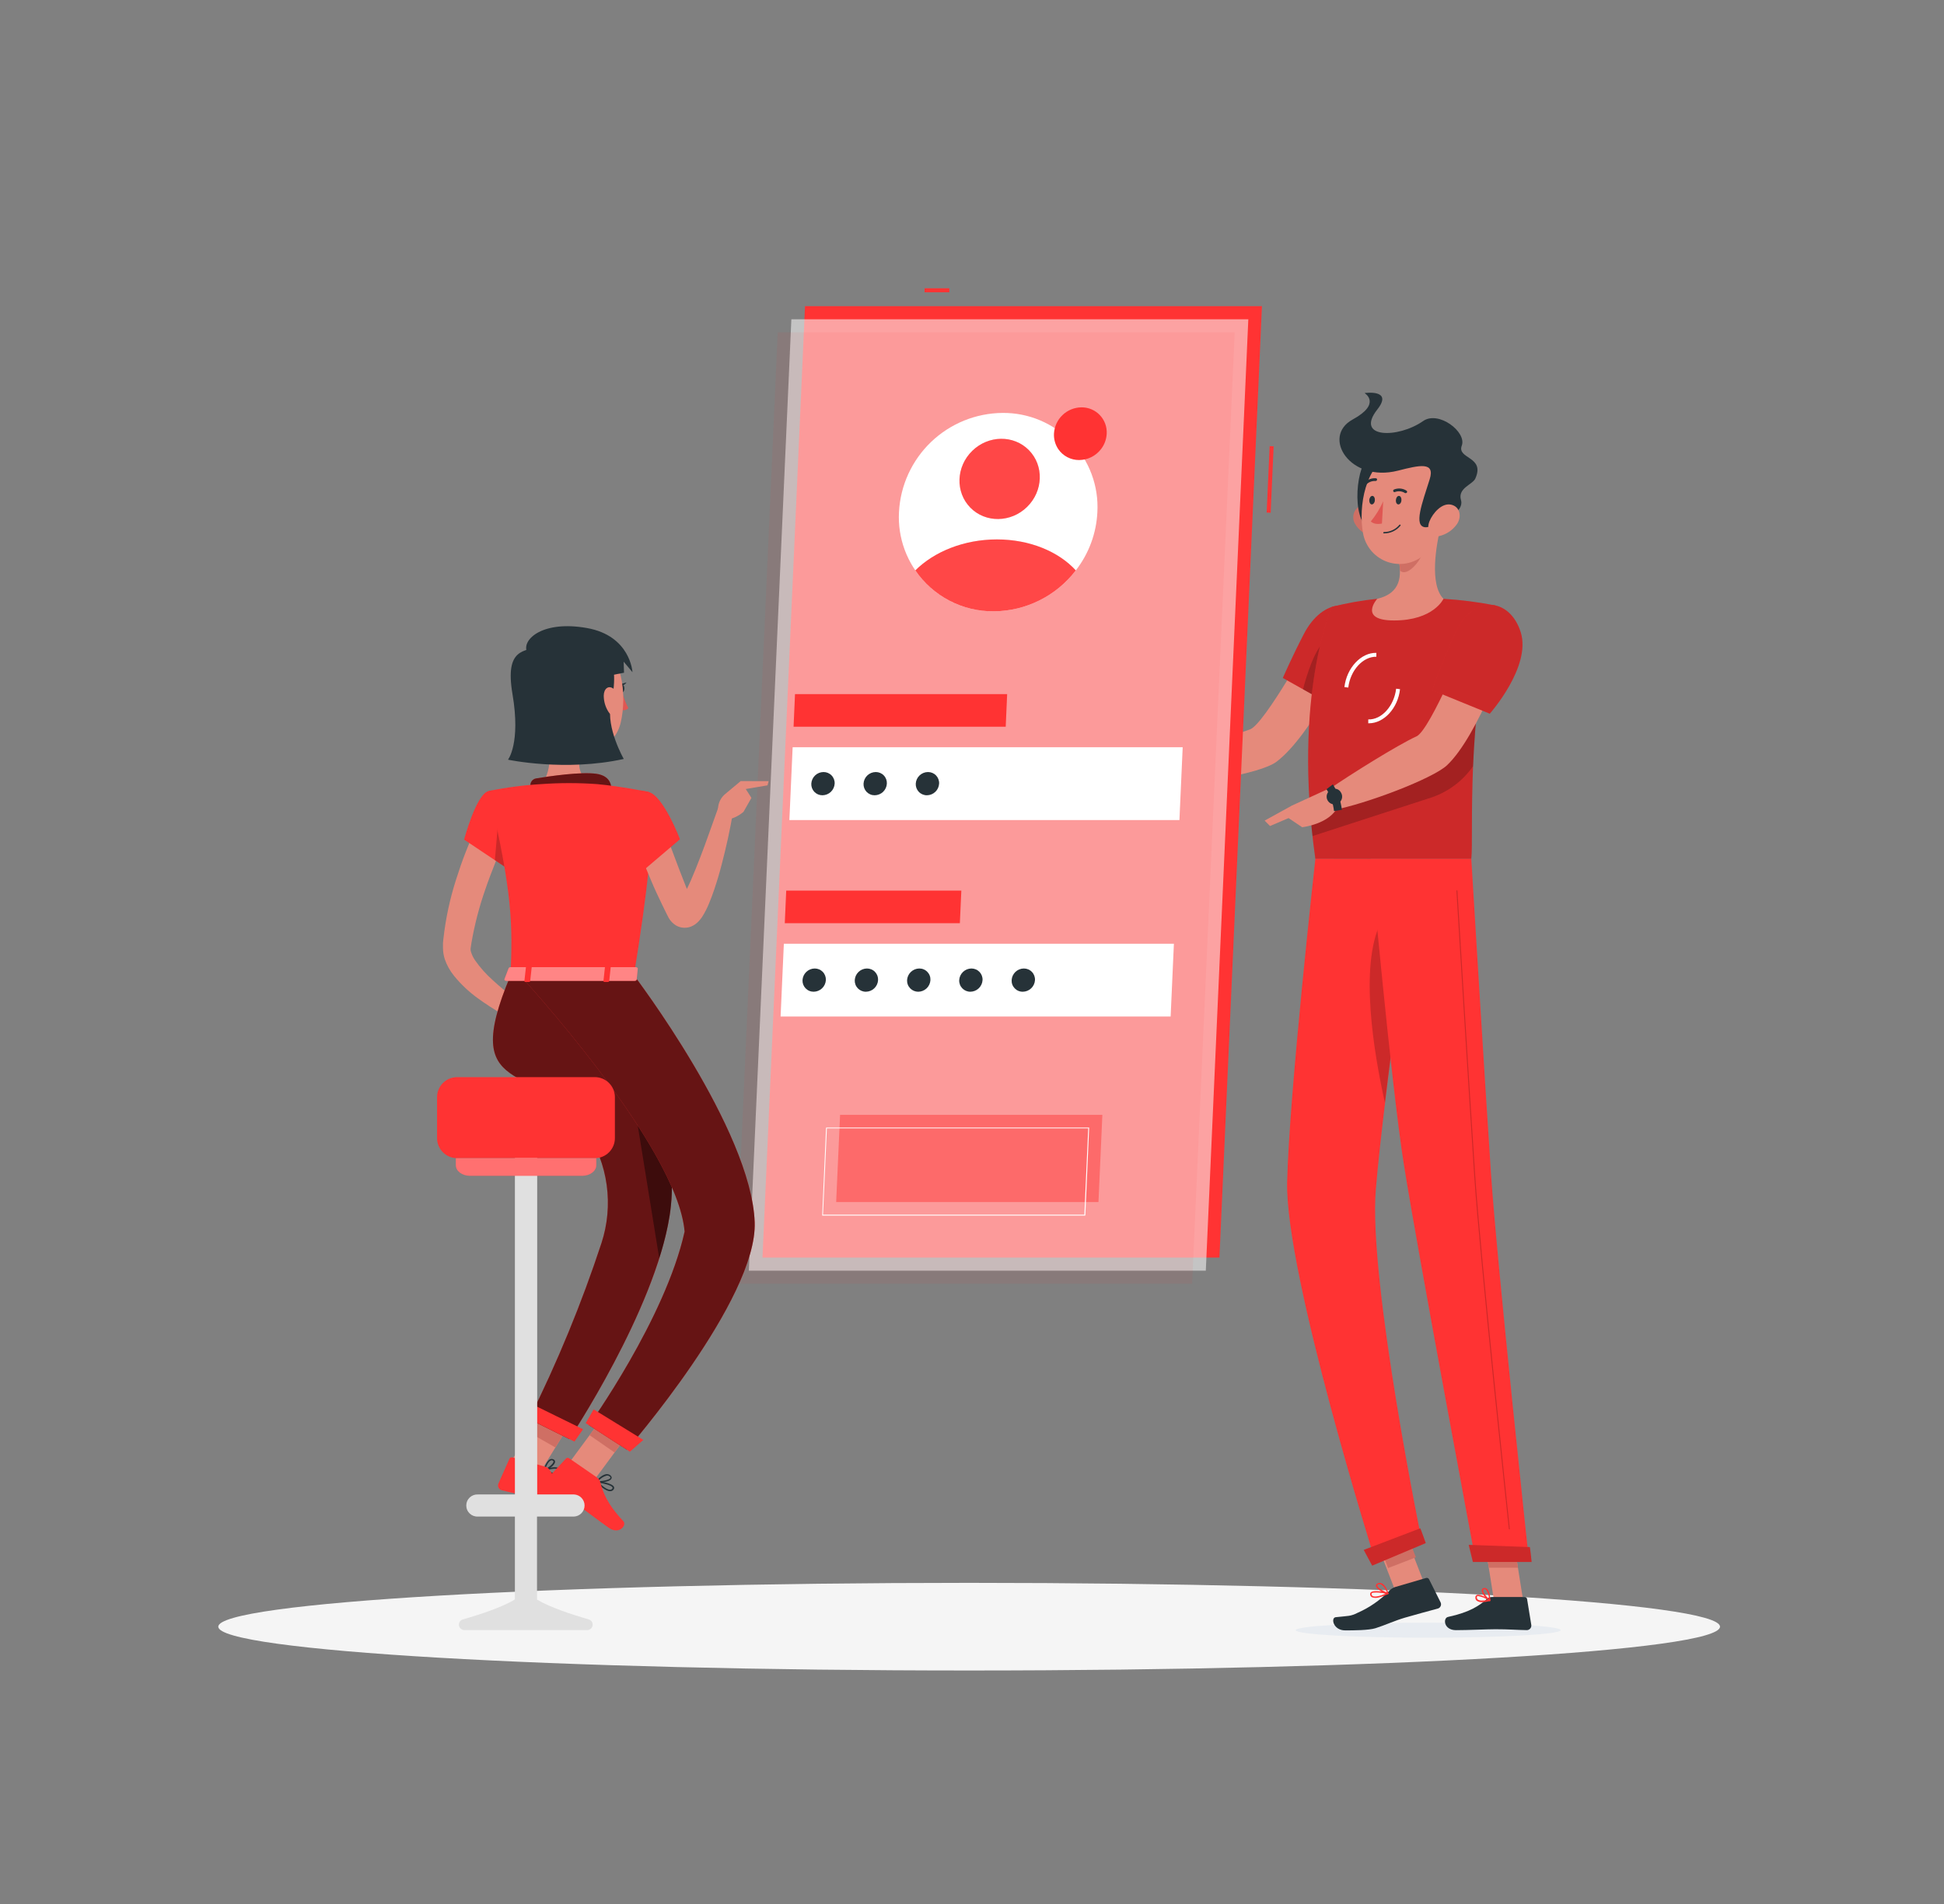 <svg width="148" height="145" viewBox="0 0 148 145" fill="none" xmlns="http://www.w3.org/2000/svg">
<rect x="0" y="0" width="148" height="145" fill="#808080" stroke="none"/>
<path d="M73.783 127.201C105.354 127.201 130.947 125.707 130.947 123.864C130.947 122.021 105.354 120.527 73.783 120.527C42.213 120.527 16.619 122.021 16.619 123.864C16.619 125.707 42.213 127.201 73.783 127.201Z" fill="#F5F5F5"/>
<path d="M103.045 49.329L100.12 48.15C100.12 48.15 96.261 55.187 95.155 55.544C93.652 56.028 90.538 57.372 88.693 57.608C88.442 57.903 88.032 58.819 88.071 59.153C90.55 59.981 95.999 58.882 97.166 58.015C99.822 56.048 103.045 49.329 103.045 49.329Z" fill="#E58A7B"/>
<path d="M103.944 47.728C104.49 49.742 101.535 53.793 101.535 53.793L97.664 51.623C97.664 51.623 98.39 49.957 99.274 48.262C100.692 45.523 103.322 45.431 103.944 47.728Z" fill="#FF3333"/>
<path opacity="0.2" d="M103.944 47.728C104.49 49.742 101.535 53.793 101.535 53.793L97.664 51.623C97.664 51.623 98.39 49.957 99.274 48.262C100.692 45.523 103.322 45.431 103.944 47.728Z" fill="black"/>
<path opacity="0.2" d="M99.2 52.489L100.725 53.344L100.993 48.666C100.105 49.347 99.48 51.399 99.2 52.489Z" fill="black"/>
<path d="M101.397 46.213C101.397 46.213 98.384 52.917 100.141 65.4H112.013C112.202 63.578 111.577 54.686 113.838 46.101C112.536 45.846 111.218 45.678 109.894 45.597C108.214 45.499 106.529 45.499 104.849 45.597C103.685 45.715 102.53 45.921 101.397 46.213Z" fill="#FF3333"/>
<path opacity="0.2" d="M101.397 46.213C101.397 46.213 98.384 52.917 100.141 65.4H112.013C112.202 63.578 111.577 54.686 113.838 46.101C112.536 45.846 111.218 45.678 109.894 45.597C108.214 45.499 106.529 45.499 104.849 45.597C103.685 45.715 102.53 45.921 101.397 46.213Z" fill="black"/>
<g style="mix-blend-mode:multiply">
<path d="M98.643 124.129C98.625 124.448 103.127 124.704 108.697 124.704C114.266 124.704 118.8 124.448 118.818 124.129C118.836 123.811 114.337 123.557 108.764 123.557C103.192 123.557 98.664 123.814 98.643 124.129Z" fill="#E8ECF1"/>
</g>
<path d="M106.568 115.763L104.462 116.578L106.276 121.264L108.382 120.449L106.568 115.763Z" fill="#E58A7B"/>
<path d="M115.958 121.862H113.738L112.924 116.723H115.144L115.958 121.862Z" fill="#E58A7B"/>
<path d="M113.585 121.606H116.079C116.122 121.606 116.164 121.621 116.197 121.649C116.23 121.677 116.252 121.716 116.259 121.759L116.58 123.731C116.587 123.781 116.583 123.831 116.569 123.879C116.554 123.927 116.53 123.971 116.497 124.009C116.464 124.046 116.423 124.076 116.378 124.096C116.332 124.117 116.282 124.127 116.233 124.126C115.363 124.112 114.944 124.059 113.847 124.059C113.172 124.059 111.784 124.129 110.846 124.129C109.908 124.129 109.847 123.21 110.233 123.124C111.966 122.75 112.639 122.24 113.216 121.744C113.318 121.655 113.449 121.606 113.585 121.606Z" fill="#263238"/>
<path d="M106.214 120.845L108.573 120.155C108.615 120.143 108.66 120.146 108.7 120.163C108.74 120.18 108.773 120.211 108.794 120.249L109.678 122.018C109.699 122.063 109.709 122.112 109.709 122.161C109.709 122.211 109.698 122.26 109.677 122.304C109.656 122.349 109.625 122.388 109.587 122.42C109.549 122.452 109.505 122.475 109.457 122.487C108.599 122.723 108.024 122.868 106.951 123.18C106.211 123.395 105.456 123.746 104.725 123.979C104.218 124.141 103.027 124.147 102.411 124.147C101.5 124.147 101.296 123.186 101.689 123.142C102.676 123.033 102.809 123.083 103.354 122.809C104.247 122.418 105.056 121.86 105.737 121.163C105.865 121.017 106.03 120.907 106.214 120.845Z" fill="#263238"/>
<path d="M89.064 57.596L86.623 56.573L85.618 59.279C86.618 59.432 87.636 59.432 88.637 59.279L89.064 57.596Z" fill="#E58A7B"/>
<path d="M84.807 56.502L84.742 58.301L85.618 59.274L86.623 56.567L84.807 56.502Z" fill="#E58A7B"/>
<path d="M106.857 116.161L104.745 116.976L105.68 119.4L107.793 118.584L106.857 116.161Z" fill="#CF6F64"/>
<path d="M115.144 116.723H112.924L113.346 119.374H115.566L115.144 116.723Z" fill="#CF6F64"/>
<path opacity="0.2" d="M99.763 62.024C99.808 62.558 99.858 63.103 99.923 63.663L108.75 60.798C110.128 60.389 111.326 59.523 112.146 58.342C112.182 57.555 112.226 56.726 112.294 55.862C112.323 55.444 112.358 55.013 112.397 54.577C112.435 54.141 112.488 53.657 112.544 53.191L99.763 62.024Z" fill="black"/>
<path d="M102.647 52.354L102.352 52.319C102.526 50.844 103.626 49.683 104.784 49.712V50.007C103.77 49.986 102.803 51.033 102.647 52.354Z" fill="white"/>
<path d="M104.218 55.075H104.168V54.78C105.182 54.819 106.135 53.76 106.291 52.442L106.586 52.478C106.43 53.919 105.365 55.075 104.218 55.075Z" fill="white"/>
<path d="M109.729 39.915C109.313 41.54 108.823 44.515 109.894 45.597C109.894 45.597 109.145 47.245 106.129 47.245C103.372 47.245 104.849 45.597 104.849 45.597C106.683 45.166 106.715 43.828 106.474 42.56L109.729 39.915Z" fill="#E58A7B"/>
<path d="M108.402 40.994L106.477 42.56C106.536 42.851 106.571 43.147 106.58 43.444C107.143 44.005 108.272 42.586 108.387 41.861C108.446 41.576 108.451 41.282 108.402 40.994Z" fill="#CF6F64"/>
<path d="M103.166 39.895C103.3 40.127 103.48 40.329 103.696 40.488C103.911 40.647 104.157 40.761 104.419 40.82C105.126 40.977 105.48 40.325 105.286 39.67C105.112 39.081 104.531 38.288 103.811 38.423C103.657 38.455 103.513 38.523 103.391 38.622C103.268 38.721 103.172 38.848 103.108 38.992C103.045 39.136 103.017 39.293 103.027 39.45C103.037 39.607 103.085 39.76 103.166 39.895Z" fill="#CF6F64"/>
<path d="M104.336 34.697C103.234 35.201 102.844 39.582 104.23 40.231C105.616 40.879 106.424 33.739 104.336 34.697Z" fill="#263238"/>
<path d="M110.065 37.471C109.799 39.671 109.77 40.965 108.591 42.091C108.225 42.465 107.764 42.73 107.257 42.858C106.75 42.986 106.218 42.971 105.719 42.816C105.22 42.66 104.773 42.37 104.429 41.977C104.085 41.583 103.856 41.103 103.767 40.587C103.41 38.612 103.903 35.348 106.108 34.473C106.571 34.268 107.081 34.192 107.584 34.251C108.087 34.309 108.565 34.502 108.969 34.808C109.372 35.114 109.687 35.522 109.88 35.99C110.072 36.459 110.136 36.97 110.065 37.471Z" fill="#E58A7B"/>
<path d="M106.441 35.835C108.075 35.419 109.274 35.136 108.844 36.495C108.275 38.312 107.591 40.069 108.508 40.148C109.068 40.198 111.545 39.149 111.229 38.084C110.955 37.159 112.114 36.905 112.32 36.436C113.084 34.738 110.899 34.962 111.288 33.93C111.677 32.898 109.519 31.236 108.34 32.064C106.421 33.403 103.127 33.382 104.858 31.18C106.099 29.608 103.885 29.93 103.885 29.93C103.885 29.93 105.224 30.723 102.971 31.949C100.589 33.258 102.774 36.775 106.441 35.835Z" fill="#263238"/>
<path d="M110.931 39.895C110.609 40.361 110.124 40.691 109.572 40.82C108.844 40.977 108.564 40.325 108.838 39.67C109.083 39.081 109.755 38.288 110.451 38.423C111.147 38.559 111.306 39.317 110.931 39.895Z" fill="#E58A7B"/>
<path d="M100.141 65.4C100.141 65.4 98.148 83.237 97.992 90.006C97.832 97.047 104.746 119.014 104.746 119.014L108.284 117.54C108.284 117.54 104.156 97.468 104.746 90.555C105.371 83.016 107.954 65.412 107.954 65.412L100.141 65.4Z" fill="#FF3333"/>
<path opacity="0.2" d="M105.094 70.297C103.505 73.593 104.575 80.112 105.436 83.974C105.763 81.247 106.152 78.287 106.521 75.548C106.486 71.338 106.158 68.086 105.094 70.297Z" fill="black"/>
<path d="M108.128 116.373C108.145 116.373 108.546 117.499 108.546 117.499L104.466 119.215L103.823 118.018L108.128 116.373Z" fill="#FF3333"/>
<path d="M104.354 65.4C104.354 65.4 105.878 82.364 106.886 88.718C107.995 95.679 112.341 118.861 112.341 118.861H116.406C116.406 118.861 113.971 96.242 113.511 89.349C113.01 81.872 112.013 65.4 112.013 65.4H104.354Z" fill="#FF3333"/>
<path d="M116.468 117.802C116.486 117.802 116.604 118.938 116.604 118.938H112.134L111.816 117.634L116.468 117.802Z" fill="#FF3333"/>
<path opacity="0.2" d="M114.912 116.458C114.902 116.458 114.893 116.455 114.886 116.449C114.879 116.443 114.875 116.435 114.873 116.426C114.85 116.219 112.653 95.788 112.241 89.597C111.792 82.88 110.89 67.983 110.881 67.832C110.881 67.828 110.882 67.823 110.883 67.818C110.885 67.813 110.887 67.809 110.891 67.805C110.894 67.802 110.898 67.799 110.902 67.797C110.907 67.795 110.912 67.794 110.917 67.794C110.926 67.794 110.936 67.798 110.943 67.804C110.95 67.811 110.954 67.82 110.955 67.829C110.955 67.98 111.866 82.866 112.314 89.594C112.727 95.785 114.923 116.202 114.944 116.423C114.945 116.428 114.945 116.433 114.943 116.437C114.942 116.442 114.94 116.447 114.937 116.451C114.934 116.454 114.93 116.458 114.926 116.46C114.921 116.462 114.917 116.464 114.912 116.464V116.458Z" fill="black"/>
<path d="M106.692 38.084C106.692 38.264 106.58 38.409 106.462 38.409C106.344 38.409 106.258 38.264 106.27 38.084C106.282 37.905 106.382 37.76 106.5 37.76C106.618 37.76 106.704 37.907 106.692 38.084Z" fill="#263238"/>
<path d="M104.669 38.084C104.669 38.264 104.554 38.409 104.439 38.409C104.324 38.409 104.236 38.264 104.245 38.084C104.254 37.905 104.36 37.76 104.478 37.76C104.596 37.76 104.681 37.907 104.669 38.084Z" fill="#263238"/>
<path d="M105.306 38.176C105.06 38.725 104.743 39.239 104.363 39.706C104.658 40.001 105.209 39.865 105.209 39.865L105.306 38.176Z" fill="#DF5753"/>
<path d="M105.359 40.617C105.352 40.617 105.346 40.616 105.339 40.613C105.333 40.61 105.327 40.606 105.323 40.601C105.318 40.596 105.314 40.59 105.312 40.584C105.31 40.578 105.309 40.571 105.309 40.564C105.31 40.55 105.316 40.536 105.327 40.526C105.337 40.516 105.351 40.511 105.365 40.511C105.591 40.512 105.814 40.463 106.018 40.367C106.222 40.272 106.402 40.131 106.544 39.957C106.555 39.948 106.568 39.943 106.581 39.943C106.595 39.943 106.608 39.948 106.618 39.957C106.628 39.967 106.633 39.98 106.633 39.993C106.633 40.007 106.628 40.02 106.618 40.03C106.465 40.216 106.273 40.365 106.055 40.466C105.837 40.568 105.6 40.619 105.359 40.617Z" fill="#263238"/>
<path d="M107.052 37.542C107.037 37.549 107.022 37.553 107.006 37.553C106.99 37.553 106.974 37.549 106.96 37.542C106.85 37.471 106.724 37.426 106.594 37.412C106.463 37.399 106.331 37.416 106.208 37.462C106.196 37.468 106.183 37.472 106.17 37.473C106.157 37.474 106.143 37.472 106.131 37.467C106.118 37.463 106.106 37.456 106.096 37.447C106.086 37.438 106.078 37.427 106.073 37.415C106.062 37.389 106.062 37.359 106.072 37.333C106.082 37.306 106.103 37.285 106.129 37.274C106.283 37.211 106.45 37.186 106.616 37.201C106.782 37.217 106.941 37.272 107.081 37.362C107.092 37.37 107.102 37.38 107.109 37.391C107.117 37.403 107.122 37.415 107.125 37.429C107.127 37.442 107.127 37.456 107.124 37.469C107.121 37.483 107.115 37.495 107.108 37.507C107.093 37.523 107.073 37.536 107.052 37.542Z" fill="#263238"/>
<path d="M103.888 36.952C103.872 36.948 103.858 36.94 103.847 36.929C103.837 36.919 103.829 36.908 103.824 36.895C103.819 36.882 103.816 36.869 103.816 36.855C103.816 36.841 103.819 36.828 103.824 36.815C103.829 36.802 103.837 36.791 103.847 36.781C103.96 36.654 104.1 36.556 104.258 36.492C104.416 36.429 104.586 36.403 104.755 36.416C104.768 36.418 104.781 36.423 104.793 36.43C104.805 36.437 104.815 36.447 104.822 36.458C104.83 36.469 104.835 36.482 104.838 36.496C104.841 36.509 104.84 36.523 104.837 36.536C104.831 36.564 104.815 36.588 104.792 36.604C104.769 36.62 104.741 36.628 104.714 36.625C104.58 36.617 104.445 36.639 104.321 36.69C104.197 36.741 104.086 36.819 103.997 36.92C103.984 36.935 103.966 36.946 103.947 36.951C103.928 36.957 103.907 36.957 103.888 36.952Z" fill="#263238"/>
<path d="M114.979 49.002L111.913 48.185C111.913 48.185 108.906 55.588 107.842 56.069C106.397 56.729 102.738 59.017 101.182 60.099C101.096 60.468 101.164 61.443 101.359 61.712C104.012 61.228 109.092 59.273 110.153 58.28C112.574 56.013 114.979 49.002 114.979 49.002Z" fill="#E58A7B"/>
<path d="M112.839 121.995C112.689 122.007 112.54 121.966 112.417 121.88C112.379 121.846 112.351 121.802 112.335 121.753C112.319 121.705 112.316 121.653 112.326 121.603C112.328 121.571 112.338 121.541 112.356 121.515C112.373 121.489 112.398 121.469 112.426 121.455C112.674 121.329 113.367 121.768 113.446 121.818C113.455 121.823 113.462 121.831 113.466 121.841C113.469 121.851 113.47 121.861 113.467 121.871C113.464 121.881 113.459 121.891 113.452 121.899C113.445 121.906 113.436 121.912 113.426 121.915C113.234 121.963 113.037 121.989 112.839 121.995ZM112.544 121.535C112.522 121.53 112.499 121.53 112.476 121.535C112.465 121.541 112.456 121.55 112.449 121.561C112.443 121.572 112.44 121.584 112.441 121.597C112.433 121.631 112.434 121.667 112.445 121.701C112.455 121.734 112.474 121.765 112.5 121.789C112.615 121.892 112.904 121.903 113.284 121.83C113.058 121.681 112.803 121.58 112.535 121.535H112.544Z" fill="#FF3333"/>
<path d="M113.411 121.915C113.403 121.918 113.395 121.918 113.387 121.915C113.166 121.791 112.751 121.305 112.812 121.057C112.822 121.018 112.844 120.983 112.875 120.958C112.907 120.933 112.946 120.919 112.986 120.919C113.026 120.913 113.066 120.917 113.104 120.928C113.143 120.94 113.178 120.96 113.208 120.987C113.452 121.196 113.467 121.839 113.467 121.871C113.468 121.881 113.467 121.891 113.462 121.899C113.457 121.908 113.449 121.914 113.44 121.918C113.431 121.92 113.42 121.919 113.411 121.915ZM113.016 121.016H112.995C112.927 121.016 112.919 121.054 112.916 121.069C112.88 121.214 113.143 121.582 113.361 121.756C113.36 121.507 113.283 121.264 113.14 121.06C113.106 121.03 113.061 121.015 113.016 121.016Z" fill="#FF3333"/>
<path d="M105.011 121.626C104.831 121.689 104.635 121.689 104.454 121.626C104.413 121.604 104.378 121.572 104.353 121.533C104.328 121.494 104.313 121.449 104.31 121.402C104.306 121.373 104.31 121.343 104.32 121.316C104.331 121.289 104.349 121.265 104.372 121.246C104.607 121.034 105.571 121.246 105.681 121.287C105.691 121.29 105.7 121.296 105.707 121.305C105.713 121.313 105.716 121.324 105.716 121.334C105.716 121.345 105.714 121.356 105.708 121.366C105.702 121.375 105.694 121.383 105.684 121.387C105.466 121.485 105.242 121.565 105.011 121.626ZM104.531 121.275C104.497 121.282 104.466 121.297 104.439 121.32C104.43 121.327 104.423 121.336 104.419 121.347C104.414 121.358 104.413 121.37 104.416 121.382C104.418 121.413 104.427 121.442 104.444 121.469C104.46 121.495 104.483 121.517 104.51 121.532C104.666 121.614 105.029 121.55 105.498 121.352C105.182 121.272 104.855 121.247 104.531 121.275Z" fill="#FF3333"/>
<path d="M105.675 121.387H105.651C105.356 121.334 104.767 120.995 104.749 120.742C104.749 120.683 104.775 120.6 104.917 120.553C104.965 120.536 105.016 120.529 105.066 120.532C105.117 120.535 105.166 120.548 105.212 120.571C105.53 120.727 105.698 121.293 105.707 121.32C105.709 121.329 105.709 121.338 105.706 121.347C105.704 121.355 105.699 121.363 105.692 121.37C105.688 121.377 105.682 121.383 105.675 121.387ZM104.976 120.642H104.946C104.855 120.674 104.855 120.712 104.855 120.724C104.855 120.877 105.283 121.158 105.58 121.252C105.512 121.015 105.367 120.808 105.168 120.662C105.108 120.632 105.04 120.625 104.976 120.642Z" fill="#FF3333"/>
<path d="M101.432 59.925L98.357 61.34L98 62.225L99.135 62.988C99.135 62.988 101.258 62.758 101.863 61.393L101.432 59.925Z" fill="#E58A7B"/>
<path d="M101.562 61.762C101.493 61.171 101.298 60.602 100.99 60.093L101.476 59.727C101.842 60.314 102.076 60.973 102.16 61.659L101.562 61.762Z" fill="#263238"/>
<path d="M102.087 60.344C102.152 60.446 102.184 60.566 102.178 60.687C102.173 60.808 102.13 60.924 102.056 61.02C101.982 61.116 101.88 61.187 101.765 61.223C101.649 61.259 101.525 61.259 101.41 61.222C101.294 61.185 101.193 61.113 101.12 61.017C101.046 60.92 101.004 60.804 101 60.683C100.995 60.562 101.028 60.442 101.094 60.34C101.159 60.238 101.255 60.159 101.367 60.114C101.493 60.05 101.64 60.038 101.774 60.081C101.909 60.124 102.021 60.218 102.087 60.344Z" fill="#263238"/>
<path d="M96.279 62.484L96.688 62.897L99.448 61.718L98.357 61.34L96.279 62.484Z" fill="#E58A7B"/>
<path opacity="0.2" d="M108.128 116.373C108.145 116.373 108.546 117.499 108.546 117.499L104.466 119.215L103.823 118.018L108.128 116.373Z" fill="black"/>
<path opacity="0.2" d="M116.468 117.802C116.486 117.802 116.604 118.938 116.604 118.938H112.134L111.816 117.634L116.468 117.802Z" fill="black"/>
<path d="M115.778 48.153C116.589 50.768 113.42 54.344 113.42 54.344L109.042 52.557C109.561 51.046 110.159 49.563 110.834 48.114C112.179 45.216 114.959 45.514 115.778 48.153Z" fill="#FF3333"/>
<path opacity="0.2" d="M115.778 48.153C116.589 50.768 113.42 54.344 113.42 54.344L109.042 52.557C109.561 51.046 110.159 49.563 110.834 48.114C112.179 45.216 114.959 45.514 115.778 48.153Z" fill="black"/>
<path d="M72.274 21.951H70.39V22.255H72.274V21.951Z" fill="#FF3333"/>
<path d="M96.661 33.971L96.433 39.031L96.737 39.044L96.965 33.984L96.661 33.971Z" fill="#FF3333"/>
<path d="M96.075 23.314H61.286L58.048 95.758H92.838L96.075 23.314Z" fill="#FF3333"/>
<path opacity="0.56" d="M95.037 24.31H60.248L57.011 96.755H91.8L95.037 24.31Z" fill="#FAFAFA"/>
<path opacity="0.07" d="M94 25.304H59.21L55.97 97.748H90.759L94 25.304Z" fill="#FF3333"/>
<path d="M90.04 56.9H60.345L60.097 62.443H89.792L90.04 56.9Z" fill="white"/>
<path d="M76.676 52.855H60.525L60.416 55.335H76.567L76.676 52.855Z" fill="#FF3333"/>
<path d="M89.371 71.86H59.676L59.428 77.402H89.123L89.371 71.86Z" fill="white"/>
<path opacity="0.47" d="M83.925 84.888H63.957L63.659 91.531H83.628L83.925 84.888Z" fill="#FF3333"/>
<path d="M82.59 92.562H62.621C62.613 92.565 62.603 92.565 62.595 92.562C62.592 92.554 62.592 92.544 62.595 92.536L62.889 85.89C62.889 85.886 62.891 85.881 62.892 85.877C62.894 85.873 62.897 85.869 62.9 85.866C62.903 85.863 62.907 85.861 62.912 85.86C62.916 85.858 62.92 85.858 62.925 85.858H82.894C82.897 85.856 82.901 85.855 82.905 85.855C82.909 85.855 82.913 85.856 82.917 85.858C82.919 85.862 82.92 85.866 82.92 85.87C82.92 85.874 82.919 85.878 82.917 85.882L82.628 92.542C82.625 92.549 82.619 92.554 82.612 92.558C82.605 92.562 82.598 92.563 82.59 92.562ZM62.657 92.492H82.554L82.849 85.917H62.952L62.657 92.492Z" fill="white"/>
<path d="M73.188 67.815H59.856L59.747 70.297H73.076L73.188 67.815Z" fill="#FF3333"/>
<path d="M83.545 38.995C83.469 40.608 82.895 42.158 81.903 43.432C81.168 44.395 80.223 45.176 79.139 45.716C78.056 46.257 76.863 46.541 75.653 46.549C74.674 46.556 73.705 46.363 72.804 45.982C71.903 45.601 71.09 45.039 70.414 44.331C69.738 43.623 69.215 42.785 68.875 41.867C68.536 40.95 68.388 39.972 68.441 38.995C68.545 36.968 69.419 35.057 70.885 33.653C72.351 32.249 74.298 31.458 76.328 31.442C77.307 31.433 78.277 31.625 79.179 32.005C80.081 32.386 80.896 32.948 81.572 33.656C82.249 34.364 82.773 35.203 83.112 36.121C83.451 37.039 83.599 38.018 83.545 38.995Z" fill="white"/>
<path d="M84.256 33.022C84.236 33.451 84.084 33.863 83.819 34.202C83.624 34.457 83.372 34.665 83.084 34.808C82.796 34.952 82.478 35.028 82.156 35.03C81.844 35.032 81.537 34.957 81.26 34.813C80.984 34.669 80.747 34.459 80.57 34.202C80.336 33.854 80.221 33.441 80.24 33.022C80.269 32.484 80.501 31.977 80.891 31.604C81.28 31.232 81.797 31.022 82.336 31.017C82.596 31.015 82.854 31.066 83.094 31.167C83.333 31.268 83.55 31.417 83.729 31.605C83.909 31.793 84.049 32.015 84.139 32.259C84.23 32.503 84.269 32.763 84.256 33.022Z" fill="#FF3333"/>
<path d="M63.544 59.672C63.53 59.909 63.426 60.132 63.254 60.297C63.082 60.461 62.853 60.553 62.615 60.556C62.501 60.557 62.386 60.535 62.281 60.491C62.175 60.446 62.079 60.381 61.999 60.298C61.92 60.215 61.858 60.116 61.818 60.009C61.778 59.901 61.76 59.786 61.766 59.672C61.779 59.433 61.882 59.209 62.055 59.045C62.228 58.88 62.457 58.788 62.695 58.787C62.81 58.786 62.924 58.809 63.029 58.853C63.135 58.898 63.231 58.963 63.31 59.046C63.39 59.129 63.451 59.227 63.492 59.335C63.532 59.442 63.55 59.557 63.544 59.672Z" fill="#263238"/>
<path d="M67.518 59.672C67.505 59.909 67.401 60.133 67.229 60.297C67.056 60.462 66.828 60.554 66.59 60.556C66.475 60.557 66.361 60.535 66.256 60.49C66.15 60.445 66.055 60.38 65.975 60.297C65.896 60.214 65.835 60.116 65.795 60.008C65.755 59.901 65.737 59.786 65.743 59.672C65.756 59.434 65.859 59.21 66.031 59.046C66.203 58.882 66.431 58.789 66.669 58.787C66.784 58.786 66.898 58.808 67.004 58.852C67.11 58.897 67.206 58.962 67.285 59.045C67.365 59.128 67.427 59.227 67.467 59.334C67.507 59.442 67.524 59.557 67.518 59.672Z" fill="#263238"/>
<path d="M71.496 59.672C71.482 59.909 71.379 60.133 71.206 60.297C71.034 60.462 70.805 60.554 70.567 60.556C70.452 60.557 70.338 60.534 70.233 60.49C70.127 60.445 70.031 60.38 69.952 60.297C69.872 60.214 69.811 60.116 69.77 60.008C69.73 59.901 69.712 59.786 69.718 59.672C69.731 59.434 69.835 59.21 70.007 59.046C70.18 58.881 70.408 58.789 70.647 58.787C70.761 58.786 70.875 58.808 70.981 58.852C71.087 58.897 71.183 58.962 71.263 59.045C71.342 59.128 71.404 59.227 71.444 59.334C71.484 59.442 71.502 59.557 71.496 59.672Z" fill="#263238"/>
<path d="M62.875 74.631C62.861 74.868 62.757 75.092 62.585 75.256C62.412 75.42 62.184 75.513 61.946 75.515C61.831 75.516 61.718 75.494 61.612 75.449C61.506 75.405 61.41 75.339 61.331 75.256C61.251 75.173 61.19 75.075 61.149 74.968C61.109 74.86 61.091 74.746 61.097 74.631C61.11 74.393 61.214 74.169 61.386 74.005C61.559 73.841 61.788 73.748 62.026 73.746C62.14 73.746 62.254 73.768 62.36 73.813C62.466 73.857 62.561 73.923 62.641 74.006C62.72 74.088 62.782 74.187 62.822 74.294C62.862 74.402 62.88 74.516 62.875 74.631Z" fill="#263238"/>
<path d="M66.849 74.631C66.836 74.868 66.733 75.092 66.561 75.256C66.389 75.42 66.161 75.513 65.923 75.515C65.808 75.517 65.695 75.495 65.588 75.45C65.483 75.406 65.387 75.34 65.307 75.257C65.228 75.174 65.166 75.076 65.126 74.968C65.086 74.861 65.068 74.746 65.074 74.631C65.088 74.393 65.191 74.169 65.364 74.005C65.536 73.841 65.765 73.748 66.003 73.746C66.118 73.746 66.231 73.768 66.337 73.813C66.443 73.857 66.538 73.923 66.617 74.006C66.697 74.089 66.758 74.187 66.798 74.294C66.838 74.402 66.855 74.516 66.849 74.631Z" fill="#263238"/>
<path d="M70.835 74.631C70.822 74.869 70.718 75.093 70.546 75.257C70.373 75.421 70.145 75.514 69.906 75.516C69.792 75.516 69.678 75.493 69.573 75.448C69.467 75.404 69.372 75.338 69.292 75.255C69.213 75.173 69.151 75.075 69.111 74.967C69.07 74.86 69.052 74.746 69.057 74.631C69.072 74.393 69.175 74.17 69.348 74.006C69.52 73.842 69.748 73.749 69.986 73.746C70.101 73.745 70.215 73.767 70.321 73.812C70.427 73.856 70.523 73.922 70.602 74.005C70.682 74.088 70.744 74.186 70.784 74.294C70.824 74.401 70.841 74.516 70.835 74.631Z" fill="#263238"/>
<path d="M74.803 74.631C74.789 74.868 74.686 75.092 74.513 75.256C74.341 75.42 74.113 75.513 73.875 75.515C73.76 75.516 73.647 75.493 73.541 75.448C73.435 75.404 73.34 75.338 73.26 75.255C73.181 75.173 73.119 75.075 73.079 74.967C73.039 74.86 73.02 74.746 73.026 74.631C73.04 74.393 73.144 74.17 73.316 74.006C73.488 73.842 73.716 73.749 73.954 73.746C74.069 73.746 74.183 73.768 74.289 73.813C74.394 73.857 74.49 73.923 74.57 74.006C74.649 74.088 74.711 74.187 74.751 74.294C74.791 74.402 74.809 74.516 74.803 74.631Z" fill="#263238"/>
<path d="M78.795 74.631C78.781 74.868 78.678 75.092 78.505 75.256C78.333 75.42 78.105 75.513 77.867 75.515C77.752 75.517 77.638 75.495 77.532 75.45C77.426 75.406 77.33 75.34 77.251 75.257C77.171 75.174 77.109 75.076 77.069 74.968C77.029 74.861 77.012 74.746 77.018 74.631C77.031 74.393 77.135 74.169 77.307 74.005C77.48 73.841 77.708 73.748 77.946 73.746C78.061 73.746 78.175 73.768 78.281 73.813C78.386 73.857 78.482 73.923 78.561 74.006C78.641 74.088 78.703 74.187 78.743 74.294C78.783 74.402 78.801 74.516 78.795 74.631Z" fill="#263238"/>
<path d="M78.192 38.602C79.426 37.395 79.492 35.461 78.338 34.282C77.185 33.102 75.25 33.125 74.016 34.331C72.782 35.538 72.716 37.472 73.87 38.652C75.023 39.831 76.958 39.809 78.192 38.602Z" fill="#FF3333"/>
<path d="M81.903 43.432C81.168 44.395 80.223 45.176 79.139 45.716C78.056 46.257 76.863 46.541 75.653 46.549C74.479 46.559 73.32 46.28 72.28 45.736C71.239 45.193 70.348 44.402 69.685 43.432C71.118 42.005 73.385 41.074 75.897 41.074C78.409 41.074 80.597 42.005 81.903 43.432Z" fill="#FF3333"/>
<path opacity="0.1" d="M78.192 38.602C79.426 37.395 79.492 35.461 78.338 34.282C77.185 33.102 75.25 33.125 74.016 34.331C72.782 35.538 72.716 37.472 73.87 38.652C75.023 39.831 76.958 39.809 78.192 38.602Z" fill="white"/>
<path opacity="0.1" d="M81.903 43.432C81.168 44.395 80.223 45.176 79.139 45.716C78.056 46.257 76.863 46.541 75.653 46.549C74.479 46.559 73.32 46.28 72.28 45.736C71.239 45.193 70.348 44.402 69.685 43.432C71.118 42.005 73.385 41.074 75.897 41.074C78.409 41.074 80.597 42.005 81.903 43.432Z" fill="white"/>
<path d="M38.525 63.778C38.245 64.392 37.95 65.067 37.694 65.721C37.437 66.376 37.175 67.051 36.948 67.723C36.484 69.048 36.131 70.409 35.892 71.792L35.828 72.225C35.821 72.299 35.828 72.374 35.848 72.446C35.918 72.691 36.027 72.922 36.172 73.13C36.551 73.67 36.99 74.165 37.481 74.604C37.999 75.086 38.543 75.54 39.109 75.964C39.675 76.4 40.27 76.824 40.857 77.225L40.306 78.26C38.905 77.65 37.575 76.888 36.34 75.987C35.682 75.507 35.087 74.944 34.572 74.312C34.266 73.937 34.027 73.511 33.867 73.054C33.773 72.768 33.726 72.47 33.725 72.169C33.725 72.098 33.725 71.995 33.725 71.945V71.801L33.755 71.506C33.924 69.97 34.247 68.455 34.719 66.983C34.949 66.258 35.194 65.536 35.474 64.831C35.754 64.126 36.043 63.436 36.399 62.72L38.525 63.778Z" fill="#E58A7B"/>
<path d="M40.441 77.043L42.526 75.987L41.986 78.275C41.986 78.275 40.556 78.676 39.893 77.98L40.441 77.043Z" fill="#E58A7B"/>
<path d="M44.433 76.362L43.879 78.254L41.986 78.275L42.526 75.987L44.433 76.362Z" fill="#E58A7B"/>
<path d="M47.376 52.74C47.487 53.149 47.642 53.544 47.839 53.919C47.781 53.984 47.708 54.033 47.625 54.059C47.542 54.086 47.454 54.089 47.37 54.07L47.376 52.74Z" fill="#DF5753"/>
<path d="M47.314 52.758C47.436 52.758 47.535 52.606 47.535 52.419C47.535 52.231 47.436 52.08 47.314 52.08C47.192 52.08 47.093 52.231 47.093 52.419C47.093 52.606 47.192 52.758 47.314 52.758Z" fill="#263238"/>
<path d="M47.249 52.092L47.697 51.965C47.697 51.965 47.479 52.313 47.249 52.092Z" fill="#263238"/>
<path d="M41.618 54.904C41.886 56.275 42.154 58.79 41.193 59.707C41.193 59.707 41.571 61.099 44.121 61.099C46.925 61.099 45.459 59.707 45.459 59.707C43.929 59.341 43.968 58.206 44.236 57.139L41.618 54.904Z" fill="#E58A7B"/>
<path d="M40.872 51.779C41.013 54.07 41.025 55.043 42.181 56.219C43.923 57.988 46.706 57.316 47.252 55.04C47.744 52.976 47.432 49.58 45.188 48.669C44.696 48.466 44.16 48.392 43.631 48.454C43.102 48.516 42.597 48.712 42.165 49.023C41.733 49.335 41.387 49.751 41.161 50.234C40.935 50.716 40.835 51.248 40.872 51.779Z" fill="#E58A7B"/>
<path d="M41.099 49.202C39.949 49.621 38.416 49.308 39.017 52.855C39.654 56.611 38.675 57.846 38.675 57.846C38.675 57.846 43.036 58.775 47.488 57.791C47.488 57.791 46.129 55.414 46.509 53.663C46.995 51.452 46.612 50.635 46.612 50.635C46.612 50.635 42.715 48.613 41.099 49.202Z" fill="#263238"/>
<path d="M45.964 52.973C45.965 53.409 46.089 53.835 46.323 54.203C46.636 54.68 47.004 54.497 47.096 53.99C47.178 53.545 47.116 52.758 46.718 52.451C46.32 52.145 45.969 52.445 45.964 52.973Z" fill="#E58A7B"/>
<path d="M40.099 49.589C39.769 48.66 41.344 47.23 44.675 47.82C48.007 48.409 48.151 51.184 48.151 51.184L47.479 50.382L47.508 51.225L44.086 51.882L40.099 49.589Z" fill="#263238"/>
<path d="M40.382 59.863C40.363 59.728 40.397 59.592 40.476 59.481C40.556 59.371 40.676 59.297 40.81 59.273C41.848 59.102 44.206 58.755 45.392 58.92C46.276 59.044 46.506 59.556 46.544 59.978C46.55 60.052 46.54 60.126 46.515 60.196C46.49 60.266 46.451 60.329 46.399 60.382C46.347 60.435 46.285 60.477 46.216 60.504C46.147 60.53 46.073 60.542 45.999 60.538L40.875 60.308C40.754 60.302 40.639 60.255 40.549 60.173C40.46 60.092 40.401 59.983 40.382 59.863Z" fill="#FF3333"/>
<path opacity="0.6" d="M40.382 59.863C40.363 59.728 40.397 59.592 40.476 59.481C40.556 59.371 40.676 59.297 40.81 59.273C41.848 59.102 44.206 58.755 45.392 58.92C46.276 59.044 46.506 59.556 46.544 59.978C46.55 60.052 46.54 60.126 46.515 60.196C46.49 60.266 46.451 60.329 46.399 60.382C46.347 60.435 46.285 60.477 46.216 60.504C46.147 60.53 46.073 60.542 45.999 60.538L40.875 60.308C40.754 60.302 40.639 60.255 40.549 60.173C40.46 60.092 40.401 59.983 40.382 59.863Z" fill="black"/>
<path d="M43.346 111.369L45.247 112.69L48.428 108.377L46.527 107.059L43.346 111.369Z" fill="#E58A7B"/>
<path d="M38.911 111.284L40.919 112.428L43.735 107.867L41.727 106.723L38.911 111.284Z" fill="#E58A7B"/>
<path d="M48.425 108.377L46.786 110.6L44.885 109.282L46.524 107.059L48.425 108.377Z" fill="#CF6F64"/>
<path d="M41.724 106.723L43.735 107.87L42.284 110.219L40.273 109.073L41.724 106.723Z" fill="#CF6F64"/>
<path d="M44.949 74.263C44.949 74.263 52.373 83.617 50.978 92.565C49.855 99.791 43.34 109.577 43.34 109.577L40.276 108.055C42.435 103.729 44.278 99.251 45.789 94.659C46.256 93.233 46.392 91.719 46.187 90.233C45.983 88.747 45.444 87.326 44.61 86.079C40.848 80.587 34.822 83.856 38.876 74.263H44.949Z" fill="#FF3333"/>
<path opacity="0.6" d="M44.949 74.263C44.949 74.263 52.373 83.617 50.978 92.565C49.855 99.791 43.34 109.577 43.34 109.577L40.276 108.055C42.435 103.729 44.278 99.251 45.789 94.659C46.256 93.233 46.392 91.719 46.187 90.233C45.983 88.747 45.444 87.326 44.61 86.079C40.848 80.587 34.822 83.856 38.876 74.263H44.949Z" fill="black"/>
<path opacity="0.4" d="M48.59 80.271L47.511 79.198C47.511 79.283 49.602 92.188 50.188 95.814C50.535 94.755 50.8 93.671 50.981 92.571C51.671 88.181 50.23 83.697 48.59 80.271Z" fill="black"/>
<path d="M48.263 74.263C48.263 74.263 57.202 86.02 57.456 93.069C57.665 98.966 47.727 110.39 47.727 110.39L44.837 108.521C44.837 108.521 50.654 100.408 52.12 93.78C51.553 87.211 39.584 74.263 39.584 74.263H48.263Z" fill="#FF3333"/>
<path opacity="0.6" d="M48.263 74.263C48.263 74.263 57.202 86.02 57.456 93.069C57.665 98.966 47.727 110.39 47.727 110.39L44.837 108.521C44.837 108.521 50.654 100.408 52.12 93.78C51.553 87.211 39.584 74.263 39.584 74.263H48.263Z" fill="black"/>
<path d="M37.204 60.232C36.249 60.459 35.332 63.932 35.332 63.932L39.068 66.426C39.068 66.426 40.312 63.678 39.875 62.475C39.424 61.222 38.404 59.946 37.204 60.232Z" fill="#FF3333"/>
<path opacity="0.2" d="M37.935 62.469L37.676 65.497L39.065 66.429C39.448 65.566 39.732 64.662 39.911 63.734L37.935 62.469Z" fill="black"/>
<path d="M49.369 60.3C49.369 60.3 50.471 60.686 48.263 74.26H38.87C39.029 70.427 39.032 68.068 37.204 60.232C38.52 59.961 39.853 59.785 41.193 59.707C42.613 59.605 44.039 59.605 45.459 59.707C47.293 59.875 49.369 60.3 49.369 60.3Z" fill="#FF3333"/>
<path d="M50.324 62.469C50.536 63.059 50.76 63.693 50.996 64.303C51.232 64.913 51.456 65.541 51.695 66.161L52.417 68.012L52.6 68.475L52.694 68.705L52.739 68.82C52.739 68.841 52.739 68.841 52.739 68.838C52.685 68.762 52.614 68.699 52.532 68.655C52.416 68.586 52.284 68.547 52.149 68.54C52.037 68.536 51.925 68.558 51.822 68.602C51.686 68.664 51.686 68.69 51.689 68.687C51.714 68.668 51.735 68.645 51.754 68.62C51.917 68.405 52.058 68.175 52.175 67.933C52.314 67.661 52.447 67.372 52.579 67.081C52.839 66.491 53.078 65.88 53.316 65.264C53.555 64.648 53.782 64.026 54.003 63.398L54.676 61.517L55.811 61.812C55.587 63.156 55.298 64.465 54.95 65.798C54.782 66.461 54.584 67.119 54.36 67.782C54.248 68.115 54.124 68.445 53.983 68.785C53.835 69.153 53.654 69.506 53.44 69.84C53.362 69.953 53.275 70.059 53.181 70.158C53.03 70.321 52.848 70.451 52.644 70.539C52.464 70.616 52.269 70.653 52.072 70.645C51.853 70.637 51.639 70.573 51.45 70.459C51.228 70.321 51.044 70.129 50.914 69.902C50.869 69.825 50.831 69.749 50.805 69.693L50.749 69.581L50.636 69.351L50.413 68.894C50.118 68.28 49.823 67.661 49.566 67.039C49.31 66.417 49.039 65.786 48.785 65.152C48.532 64.518 48.304 63.885 48.089 63.2L50.324 62.469Z" fill="#E58A7B"/>
<path d="M49.369 60.3C50.498 60.568 51.769 63.905 51.769 63.905L48.411 66.762C48.411 66.762 46.238 63.124 46.677 61.924C47.134 60.674 47.895 59.949 49.369 60.3Z" fill="#FF3333"/>
<path d="M55.209 60.462L56.389 59.477L57.208 60.754L56.604 61.818C56.604 61.818 55.643 62.702 54.794 62.251C54.659 61.948 54.627 61.61 54.702 61.287C54.776 60.964 54.955 60.674 55.209 60.462Z" fill="#E58A7B"/>
<path d="M58.517 59.48L58.429 59.801L56.563 60.114L56.38 59.477L58.517 59.48Z" fill="#E58A7B"/>
<path d="M47.956 110.541L44.59 108.365L45.194 107.315L48.977 109.642L47.956 110.541Z" fill="#FF3333"/>
<path d="M42.237 112.274C41.941 112.238 41.658 112.138 41.406 111.98C41.395 111.976 41.386 111.969 41.38 111.96C41.373 111.951 41.37 111.94 41.37 111.929C41.37 111.918 41.373 111.908 41.38 111.899C41.386 111.89 41.395 111.883 41.406 111.879C41.497 111.85 42.29 111.605 42.52 111.794C42.546 111.815 42.565 111.843 42.577 111.875C42.588 111.907 42.591 111.941 42.585 111.974C42.581 112.027 42.563 112.078 42.534 112.122C42.504 112.167 42.464 112.203 42.417 112.227C42.361 112.257 42.3 112.274 42.237 112.274ZM41.574 111.95C41.942 112.139 42.237 112.207 42.378 112.136C42.409 112.119 42.435 112.094 42.454 112.064C42.472 112.034 42.483 112 42.485 111.965C42.485 111.918 42.485 111.897 42.458 111.885C42.334 111.785 41.892 111.862 41.568 111.95H41.574Z" fill="#263238"/>
<path d="M41.426 112C41.411 112 41.396 111.994 41.385 111.982C41.38 111.974 41.378 111.965 41.378 111.956C41.378 111.947 41.38 111.938 41.385 111.929C41.385 111.903 41.577 111.263 41.877 111.119C41.916 111.101 41.957 111.092 42 111.092C42.042 111.092 42.084 111.101 42.122 111.119C42.163 111.132 42.199 111.158 42.224 111.194C42.248 111.23 42.26 111.273 42.258 111.316C42.237 111.582 41.697 111.947 41.45 112.009L41.426 112ZM41.998 111.195C41.969 111.196 41.941 111.203 41.916 111.216C41.733 111.304 41.582 111.649 41.509 111.859C41.768 111.75 42.125 111.461 42.137 111.298C42.137 111.272 42.137 111.24 42.069 111.21C42.047 111.198 42.023 111.19 41.998 111.186V111.195Z" fill="#263238"/>
<path d="M46.444 113.548C46.111 113.548 45.648 113.121 45.395 112.858C45.388 112.849 45.385 112.838 45.385 112.827C45.385 112.816 45.388 112.805 45.395 112.796C45.4 112.787 45.409 112.779 45.418 112.774C45.428 112.769 45.439 112.766 45.45 112.767C45.568 112.767 46.592 112.92 46.736 113.209C46.751 113.235 46.759 113.264 46.759 113.295C46.759 113.325 46.751 113.354 46.736 113.38C46.714 113.425 46.681 113.464 46.641 113.493C46.6 113.522 46.553 113.54 46.503 113.545L46.444 113.548ZM45.589 112.899C45.961 113.259 46.288 113.46 46.474 113.436C46.506 113.432 46.537 113.42 46.564 113.401C46.59 113.382 46.612 113.356 46.627 113.327C46.633 113.317 46.637 113.305 46.637 113.293C46.637 113.281 46.633 113.269 46.627 113.259C46.55 113.1 46.005 112.964 45.589 112.899Z" fill="#263238"/>
<path d="M45.622 112.885C45.555 112.887 45.489 112.882 45.424 112.87C45.415 112.869 45.406 112.865 45.399 112.859C45.392 112.853 45.386 112.846 45.383 112.837C45.378 112.829 45.376 112.819 45.376 112.809C45.376 112.8 45.378 112.79 45.383 112.781C45.401 112.761 45.798 112.28 46.176 112.248C46.283 112.24 46.389 112.273 46.471 112.342C46.586 112.442 46.58 112.531 46.55 112.587C46.477 112.787 45.967 112.885 45.622 112.885ZM45.545 112.776C45.875 112.793 46.403 112.684 46.471 112.54C46.471 112.54 46.494 112.493 46.418 112.428C46.387 112.401 46.352 112.381 46.313 112.369C46.274 112.357 46.234 112.353 46.194 112.357C45.939 112.428 45.713 112.575 45.545 112.779V112.776Z" fill="#263238"/>
<path d="M41.506 111.682L39.006 110.974C38.962 110.961 38.916 110.964 38.875 110.983C38.834 111.003 38.802 111.036 38.785 111.077L37.941 112.973C37.922 113.022 37.912 113.074 37.914 113.126C37.916 113.179 37.929 113.23 37.952 113.277C37.975 113.324 38.008 113.366 38.048 113.399C38.089 113.433 38.136 113.457 38.186 113.471C39.071 113.701 39.495 113.766 40.595 114.082C41.273 114.27 42.24 114.621 43.175 114.887C44.109 115.152 44.422 114.241 44.059 114.046C42.42 113.179 42.29 112.572 41.842 111.923C41.762 111.806 41.643 111.72 41.506 111.682Z" fill="#FF3333"/>
<path d="M45.462 112.513L43.328 111.039C43.291 111.013 43.247 111.001 43.202 111.005C43.158 111.009 43.116 111.03 43.086 111.063L41.671 112.584C41.636 112.623 41.611 112.669 41.595 112.72C41.58 112.77 41.576 112.822 41.582 112.874C41.589 112.926 41.607 112.976 41.634 113.02C41.662 113.065 41.698 113.103 41.742 113.132C42.493 113.636 42.883 113.84 43.823 114.491C44.413 114.892 45.554 115.783 46.35 116.337C47.146 116.891 47.738 116.131 47.455 115.83C46.188 114.477 45.91 113.628 45.701 112.858C45.665 112.719 45.58 112.596 45.462 112.513Z" fill="#FF3333"/>
<path d="M43.732 109.771L39.884 107.858L40.282 106.814L44.392 108.831L43.732 109.771Z" fill="#FF3333"/>
<path d="M38.728 73.708L38.404 74.557C38.372 74.622 38.449 74.69 38.557 74.69H48.31C48.396 74.69 48.467 74.649 48.472 74.596L48.555 73.752C48.555 73.696 48.487 73.646 48.396 73.646H38.882C38.853 73.644 38.824 73.648 38.798 73.659C38.771 73.669 38.747 73.686 38.728 73.708Z" fill="#FF3333"/>
<path opacity="0.4" d="M38.728 73.708L38.404 74.557C38.372 74.622 38.449 74.69 38.557 74.69H48.31C48.396 74.69 48.467 74.649 48.472 74.596L48.555 73.752C48.555 73.696 48.487 73.646 48.396 73.646H38.882C38.853 73.644 38.824 73.648 38.798 73.659C38.771 73.669 38.747 73.686 38.728 73.708Z" fill="white"/>
<path d="M40.264 74.772H40.008C39.958 74.772 39.92 74.746 39.922 74.713L40.043 73.62C40.043 73.59 40.091 73.564 40.141 73.564H40.397C40.447 73.564 40.486 73.59 40.483 73.62L40.362 74.713C40.359 74.746 40.315 74.772 40.264 74.772Z" fill="#FF3333"/>
<path d="M46.279 74.772H46.026C45.975 74.772 45.937 74.746 45.94 74.713L46.058 73.62C46.058 73.59 46.108 73.564 46.158 73.564H46.412C46.462 73.564 46.503 73.59 46.497 73.62L46.379 74.713C46.364 74.746 46.332 74.772 46.279 74.772Z" fill="#FF3333"/>
<g style="mix-blend-mode:multiply">
<path d="M40.041 124.701C44.403 124.701 47.939 124.445 47.939 124.129C47.939 123.813 44.403 123.557 40.041 123.557C35.678 123.557 32.142 123.813 32.142 124.129C32.142 124.445 35.678 124.701 40.041 124.701Z" fill="#F5F5F5"/>
</g>
<path d="M44.852 123.322C43.455 122.915 41.904 122.393 40.966 121.847C40.94 121.83 40.91 121.821 40.884 121.806V115.479H43.711C43.926 115.466 44.127 115.372 44.275 115.216C44.422 115.059 44.505 114.852 44.505 114.637C44.505 114.422 44.422 114.216 44.275 114.059C44.127 113.903 43.926 113.808 43.711 113.796H40.898V84.956H39.2V113.796H36.391C36.276 113.789 36.161 113.806 36.053 113.845C35.945 113.884 35.846 113.945 35.762 114.024C35.679 114.103 35.612 114.198 35.567 114.303C35.521 114.409 35.498 114.523 35.498 114.637C35.498 114.752 35.521 114.866 35.567 114.972C35.612 115.077 35.679 115.172 35.762 115.251C35.846 115.33 35.945 115.391 36.053 115.43C36.161 115.469 36.276 115.486 36.391 115.479H39.2V121.797C39.174 121.797 39.147 121.821 39.121 121.839C38.168 122.393 36.629 122.915 35.232 123.313C35.138 123.341 35.056 123.403 35.003 123.486C34.95 123.569 34.929 123.668 34.943 123.766C34.957 123.864 35.005 123.953 35.079 124.018C35.153 124.083 35.248 124.119 35.347 124.121H44.737C44.831 124.114 44.92 124.076 44.99 124.011C45.059 123.947 45.104 123.861 45.118 123.768C45.131 123.674 45.112 123.579 45.064 123.498C45.015 123.416 44.941 123.354 44.852 123.322Z" fill="#E0E0E0"/>
<path d="M45.285 82.019H34.801C33.958 82.019 33.274 82.703 33.274 83.546V86.663C33.274 87.506 33.958 88.19 34.801 88.19H45.285C46.129 88.19 46.813 87.506 46.813 86.663V83.546C46.813 82.703 46.129 82.019 45.285 82.019Z" fill="#FF3333"/>
<path d="M34.704 88.193V88.73C34.704 89.172 35.185 89.531 35.774 89.531H44.324C44.914 89.531 45.395 89.172 45.395 88.73V88.193H34.704Z" fill="#FF3333"/>
<path opacity="0.3" d="M34.704 88.193V88.73C34.704 89.172 35.185 89.531 35.774 89.531H44.324C44.914 89.531 45.395 89.172 45.395 88.73V88.193H34.704Z" fill="white"/>
</svg>
